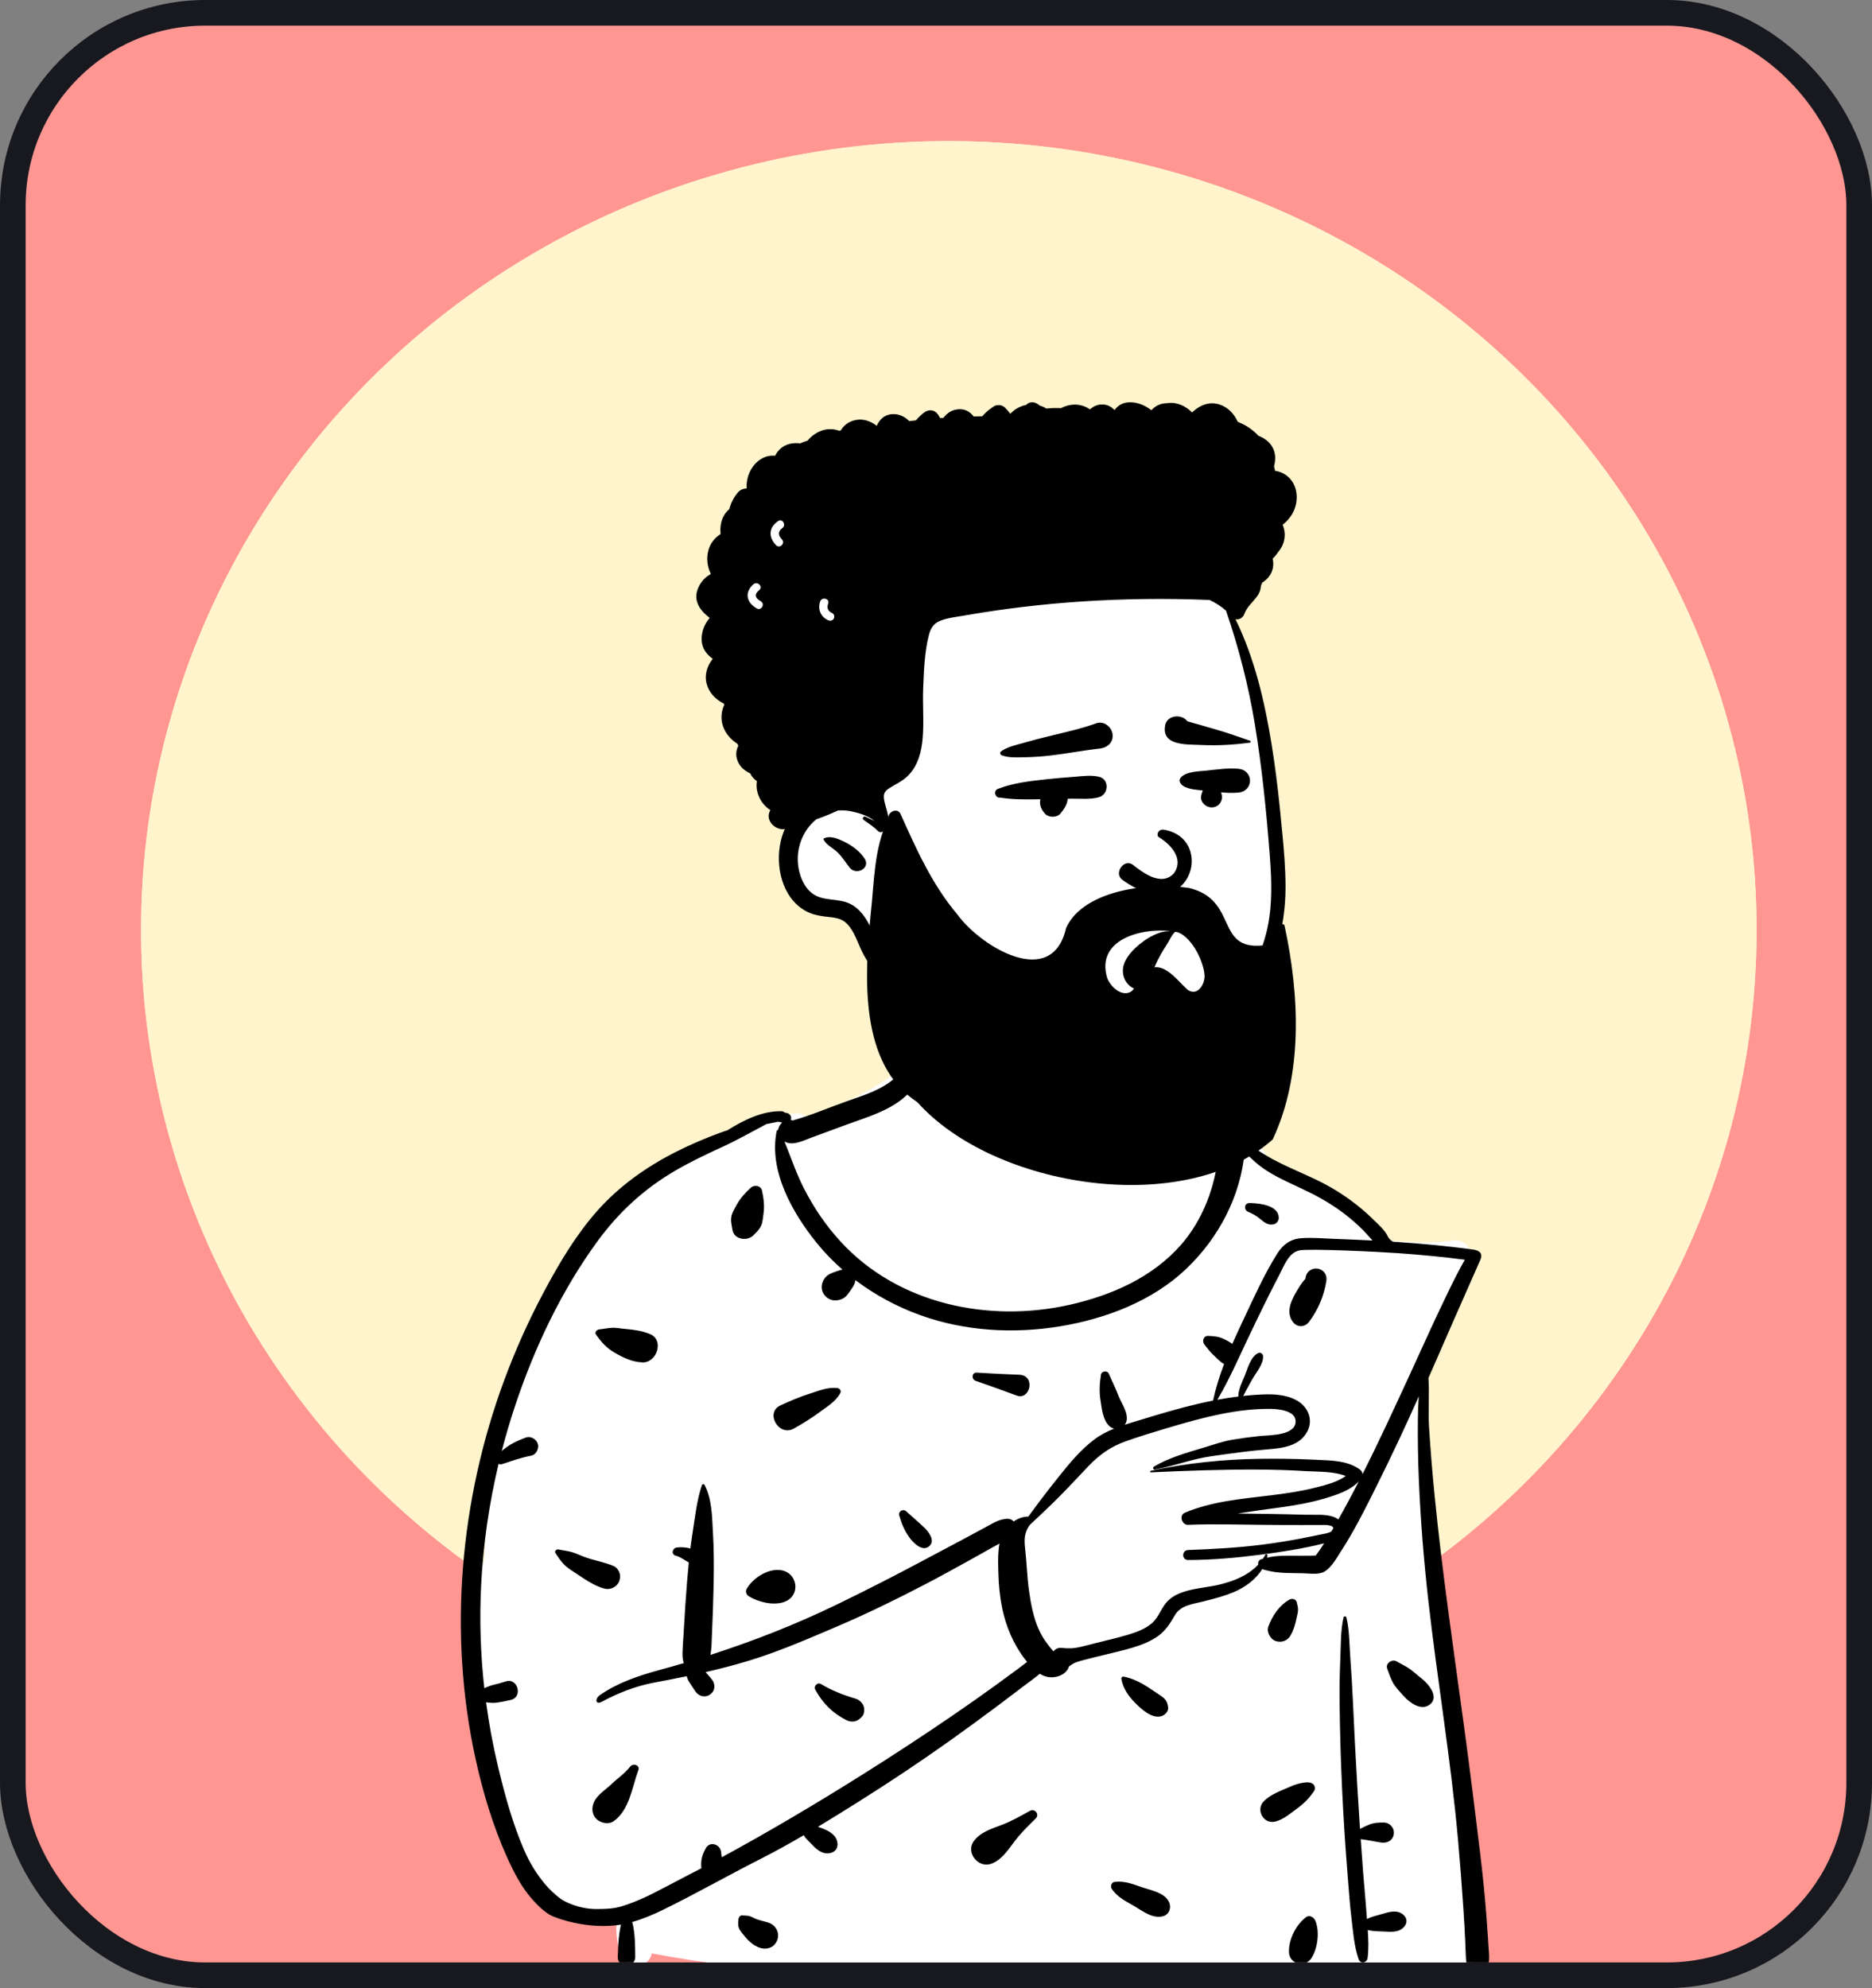 <svg width="146" height="155" viewBox="0 0 146 155" fill="none" xmlns="http://www.w3.org/2000/svg">
<rect x="0" y="0" width="146" height="155" fill="#808080" stroke="none"/>
<rect x="1" y="1" width="144" height="153" rx="15" fill="#FF9692" stroke="#18191F" stroke-width="2"/>
<ellipse cx="74" cy="72.5" rx="63" ry="61.5" fill="#FFF4CC"/>
<ellipse cx="74" cy="72.5" rx="63" ry="61.5" fill="#FFF4CC"/>
<g clip-path="url(#clip0_17_1264)">
<path fill-rule="evenodd" clip-rule="evenodd" d="M110.658 110.367C110.321 109.449 110.814 108.533 111.087 107.644C112.058 104.562 113.118 101.48 114.618 98.606C115.186 97.645 114.251 96.465 113.168 96.736C111.314 96.994 109.402 96.789 107.545 96.675C106.865 94.933 105.052 94.21 103.626 93.206C102.006 92.204 100.431 91.053 98.747 90.175C98.654 89.345 97.639 89.139 97.018 89.733C95.313 88.681 93.269 88.876 91.441 88.188C90.052 85.962 89.948 83.621 89.581 81.474C89.42 80.538 89.591 79.635 88.945 78.801C86.779 75.779 78.218 74.469 75.061 76.26C73.362 75.209 73.321 77.112 73.052 78.286C72.751 78.874 72.589 79.54 72.639 80.241C70.814 84.02 66.639 85.729 62.9 87.113C62.431 86.666 61.76 86.722 61.314 87.093C58.073 87.791 54.927 89.019 52.211 90.937C49.126 91.832 46.953 94.32 45.382 96.988C45.209 97.269 45.168 97.556 45.219 97.819C40.387 104.842 38.081 113.249 37.757 121.74C34.65 123.589 39.234 140.199 40.301 143.647C40.302 143.647 40.303 143.646 40.304 143.646C40.997 144.861 41.783 148.329 43.515 148.06C44.704 149.393 46.597 149.131 48.21 149.233C47.947 150.232 48.077 151.375 48.389 152.363C48.759 153.538 50.574 153.578 50.831 152.296C66.891 155.39 83.37 152.922 99.61 153.386C104.306 153.419 109.001 153.563 113.686 153.895C114.345 153.941 115.014 153.273 114.969 152.622C113.962 141.997 113.016 128.021 111.89 117.5C111.623 115.101 111.412 112.675 110.658 110.367Z" fill="white"/>
<path fill-rule="evenodd" clip-rule="evenodd" d="M73.316 76.915C73.362 76.791 73.55 76.807 73.554 76.947C73.628 79.935 72.878 83.585 70.467 85.603C69.229 86.639 67.593 87.113 66.091 87.657L65.921 87.719L63.267 88.7C62.563 88.96 61.803 89.36 61.181 88.993C61.684 90.23 62.107 91.502 62.72 92.694C63.483 94.179 64.405 95.537 65.534 96.772C70.007 101.666 77.085 103.159 83.437 101.725C86.708 100.987 89.891 99.587 92.122 97.035C93.818 95.095 94.793 92.491 95.022 89.922C94.955 89.933 94.885 89.932 94.813 89.916C94.009 89.743 93.198 89.316 92.49 88.897L92.422 88.856C91.742 88.45 91.032 87.984 90.544 87.353C90.059 86.727 89.55 84.683 89.55 84.683C89.412 83.914 89.281 82.384 89.304 81.607C89.306 81.534 89.634 81.49 89.669 81.567C89.972 82.226 90.07 83.674 90.303 84.361L90.351 84.498C90.6 85.214 90.814 86.087 91.332 86.666C92.304 87.754 93.771 88.214 95.08 88.76C95.174 87.53 97.154 87.559 97.129 88.841C97.128 88.911 97.124 88.98 97.122 89.049C97.278 89.135 97.428 89.232 97.569 89.326L97.706 89.418C98.224 89.768 98.747 90.1 99.299 90.397C100.368 90.971 101.499 91.427 102.595 91.948C103.703 92.476 104.739 93.104 105.706 93.857C106.161 94.21 106.597 94.586 107.01 94.986L107.122 95.096C107.515 95.484 108.027 95.919 108.251 96.429C108.301 96.542 108.548 96.803 108.683 96.812C110.763 96.947 112.84 97.138 114.908 97.425C115.443 97.499 115.655 97.772 115.457 98.215C114.777 99.735 112.115 105.807 111.407 107.437C111.489 108.634 111.378 110.044 111.452 111.241C111.561 112.988 111.704 114.735 111.875 116.478C112.487 122.711 113.415 128.915 114.254 135.121C114.673 138.227 115.056 141.337 115.434 144.449C115.624 146.021 115.786 147.595 115.911 149.174C115.963 149.832 116.01 150.49 116.051 151.149L116.087 151.733C116.137 152.468 116.25 153.17 115.791 153.802C115.583 154.088 115.108 154.249 114.834 153.924C114.491 153.515 114.363 153.21 114.33 152.673C114.305 152.261 114.299 151.849 114.28 151.437C114.239 150.545 114.188 149.654 114.128 148.763C114.008 146.981 113.871 145.201 113.712 143.423C113.156 137.187 112.099 130.999 111.396 124.779C111.042 121.644 110.79 118.502 110.657 115.349C110.59 113.775 110.566 112.2 110.582 110.624C110.588 110.036 110.616 109.45 110.656 108.865C109.603 111.238 108.496 113.587 107.338 115.906L107.064 116.455C106.33 117.921 105.577 119.392 104.695 120.773L104.543 121.009C104.186 121.57 103.698 122.455 103.047 122.632C102.593 122.755 102.038 122.668 101.573 122.659C101.111 122.651 100.649 122.649 100.188 122.63C99.67 122.61 99.177 122.542 98.676 122.408C98.593 122.386 98.515 122.362 98.443 122.332C97.939 123.149 97.083 123.772 96.208 124.135C95.506 124.425 94.772 124.625 94.035 124.809L93.776 124.874C92.987 125.068 92.084 125.161 91.639 125.917L91.535 126.092C91.204 126.649 90.887 127.139 90.339 127.538C89.75 127.969 89.052 128.239 88.356 128.45C87.644 128.666 86.915 128.831 86.191 129.007L85.994 129.056C85.517 129.174 85.035 129.283 84.56 129.412C84.358 129.467 84.152 129.524 83.953 129.591C83.72 129.671 83.551 129.794 83.368 129.929C83.203 130.5 82.498 130.811 81.918 130.771C81.614 130.75 81.341 130.648 81.092 130.497C80.658 130.864 80.181 131.192 79.739 131.531C79.119 132.006 78.498 132.477 77.873 132.945C76.584 133.908 75.285 134.858 73.973 135.79C71.645 137.444 69.265 139.022 66.846 140.541C65.837 141.175 64.821 141.807 63.795 142.425L63.904 142.465L64.122 142.546C64.635 142.736 65.207 143.043 65.306 143.637C65.385 144.108 65.12 144.432 64.651 144.49C64.094 144.558 63.66 144.168 63.313 143.795C63.16 143.631 62.988 143.478 62.842 143.309C62.782 143.24 62.736 143.16 62.695 143.077C61.683 143.668 60.66 144.24 59.621 144.774L59.361 144.907C56.784 146.214 54.275 147.645 51.676 148.915C50.998 149.246 50.172 149.604 49.31 149.849C49.538 150.728 49.535 151.692 49.541 152.584C49.546 153.453 48.153 153.449 48.183 152.584L48.197 152.166C48.222 151.464 48.264 150.735 48.432 150.051C45.893 150.469 43.357 149.562 42.885 149.289C42.364 148.989 41.891 148.508 41.497 148.062C40.654 147.107 40.07 145.962 39.551 144.811C38.44 142.345 37.653 139.709 37.077 137.073C34.955 127.354 35.868 116.952 39.314 107.636C40.175 105.308 41.191 103.032 42.356 100.838L42.5 100.567C43.663 98.397 44.954 96.236 46.595 94.389C48.304 92.466 50.412 90.971 52.708 89.81C53.828 89.243 54.981 88.752 56.159 88.317C56.348 88.247 56.539 88.185 56.73 88.125C57.957 87.349 59.447 86.606 60.938 86.635C61.039 86.637 61.121 86.675 61.182 86.733C61.254 86.745 61.326 86.76 61.398 86.781C61.557 86.827 61.725 86.999 61.702 87.177L61.694 87.236C61.69 87.265 61.685 87.292 61.675 87.32C61.729 87.327 61.781 87.34 61.832 87.357C63.258 86.958 64.662 86.347 66.053 85.855L66.37 85.744C67.536 85.339 68.731 84.942 69.687 84.14C70.639 83.343 71.354 82.31 71.871 81.194C72.508 79.818 72.793 78.328 73.316 76.915ZM101.868 149.468C102.151 149.26 102.484 149.501 102.59 149.759C102.937 150.605 102.766 151.92 102.277 152.668C101.77 153.443 100.557 153.137 100.528 152.198C100.497 151.219 101.071 150.056 101.868 149.468ZM104.785 126.106C104.81 125.996 104.983 125.997 105.008 126.106C105.243 127.099 105.238 128.168 105.307 129.186L105.315 129.298C105.398 130.421 105.467 131.547 105.517 132.671C105.614 134.883 105.731 137.096 105.861 139.306C105.926 140.402 105.995 141.498 106.069 142.594C106.301 142.466 106.54 142.354 106.787 142.254C107.158 142.106 107.519 142.089 107.917 142.093C108.402 142.098 108.768 142.521 108.703 142.992C108.633 143.505 108.178 143.725 107.705 143.652C107.18 143.571 106.654 143.445 106.125 143.392C106.184 144.24 106.245 145.087 106.309 145.933C106.395 147.054 106.507 148.173 106.585 149.294C106.592 149.401 106.601 149.508 106.609 149.616C106.924 149.453 107.259 149.37 107.639 149.267L107.738 149.24C108.289 149.083 108.879 148.866 109.389 149.233C109.732 149.481 109.801 149.887 109.517 150.213C109.086 150.708 108.448 150.612 107.853 150.587L107.533 150.575C107.231 150.563 106.953 150.544 106.674 150.469C106.725 151.199 106.752 151.932 106.662 152.652C106.613 153.041 106.097 153.143 105.96 152.746C105.603 151.709 105.529 150.591 105.398 149.504C105.276 148.49 105.202 147.468 105.122 146.449L105.098 146.143C104.918 143.901 104.774 141.658 104.669 139.412C104.564 137.165 104.501 134.919 104.476 132.671C104.464 131.65 104.482 130.625 104.522 129.605L104.535 129.298C104.581 128.249 104.549 127.135 104.785 126.106ZM57.593 149.633C57.607 149.49 57.723 149.312 57.895 149.334C58.054 149.354 58.218 149.345 58.375 149.371C58.582 149.405 58.749 149.526 58.942 149.603C59.255 149.727 59.597 149.791 59.919 149.893C60.522 150.084 60.851 150.714 60.601 151.302C60.338 151.92 59.678 152.061 59.107 151.801C58.658 151.597 58.322 151.27 58.02 150.891L57.934 150.784C57.804 150.621 57.656 150.44 57.601 150.243C57.548 150.051 57.574 149.829 57.593 149.633ZM86.912 146.726C87.663 146.621 88.305 146.876 89.001 147.116L89.057 147.136C89.765 147.378 90.798 147.546 91.161 148.264C91.379 148.697 91.21 149.273 90.694 149.401C89.879 149.604 89.147 149.012 88.473 148.614L88.437 148.594C87.786 148.216 87.114 147.898 86.699 147.245C86.588 147.071 86.684 146.758 86.912 146.726ZM60.673 87.456C60.372 87.523 60.071 87.582 59.77 87.639C58.626 88.247 57.515 88.878 56.334 89.42C55.08 89.995 53.831 90.588 52.641 91.284C50.235 92.689 48.252 94.516 46.613 96.755C43.783 100.623 41.677 105.084 40.171 109.611C39.783 110.773 39.437 111.949 39.13 113.135C39.672 112.638 40.314 112.333 41.033 112.071C41.338 111.96 41.718 112.148 41.872 112.41C41.942 112.527 41.981 112.643 41.974 112.781C41.958 113.086 41.758 113.431 41.428 113.492C40.66 113.632 39.912 113.906 39.171 114.146C39.059 114.183 38.962 114.169 38.885 114.126C38.15 117.216 37.689 120.37 37.526 123.543C37.388 126.229 37.473 128.936 37.773 131.618C38.004 131.516 38.23 131.419 38.482 131.361C38.81 131.285 39.133 131.193 39.453 131.089C40.376 130.789 40.797 132.3 39.853 132.53C39.502 132.616 39.149 132.687 38.791 132.739C38.479 132.784 38.204 132.764 37.91 132.717C38.134 134.39 38.441 136.052 38.832 137.689L38.918 138.048C39.425 140.139 40.017 142.251 40.872 144.227C41.292 145.197 41.847 146.118 42.533 146.926C42.87 147.324 43.244 147.665 43.652 147.987C43.992 148.256 45.146 148.839 46.513 148.839C47.88 148.839 48.25 148.711 48.94 148.476C50.304 148.01 51.599 147.267 52.878 146.605L53.011 146.537C53.576 146.247 54.14 145.952 54.702 145.655C54.631 145.087 54.755 144.61 55.054 144.085C55.376 143.518 56.176 143.8 56.235 144.381L56.237 144.403C56.246 144.534 56.269 144.667 56.296 144.8C60.054 142.759 63.732 140.575 67.352 138.299C69.683 136.833 71.99 135.324 74.263 133.77C75.4 132.993 76.526 132.202 77.641 131.396C78.226 130.973 78.807 130.547 79.386 130.118C79.627 129.939 79.864 129.751 80.105 129.571C80.047 129.499 79.989 129.426 79.934 129.354C79.032 128.182 78.446 126.786 78.154 125.346C77.978 124.477 77.893 123.574 77.867 122.688L77.856 122.303C77.838 121.654 77.834 120.974 77.954 120.345C77.79 120.435 77.622 120.522 77.455 120.616C76.855 120.953 76.254 121.29 75.653 121.624C74.448 122.294 73.24 122.956 72.017 123.592C69.832 124.727 67.625 125.807 65.359 126.775L64.256 127.246C62.342 128.062 60.412 128.864 58.422 129.471C57.3 129.813 56.169 130.105 55.031 130.366L55.491 130.901C55.803 131.264 55.809 131.784 55.41 132.089C55.018 132.389 54.491 132.264 54.23 131.866L53.754 131.139C53.652 130.984 53.594 130.839 53.562 130.685C53.037 130.794 52.511 130.899 51.984 131L50.987 131.188C49.564 131.461 48.184 132 46.912 132.69C46.47 132.93 46.347 132.464 46.815 132.139C48.185 131.19 49.783 130.652 51.432 130.201L51.513 130.179C52.118 130.015 52.722 129.844 53.325 129.666C53.258 129.428 53.22 129.182 53.228 128.91C53.245 128.304 53.299 127.696 53.331 127.091C53.399 125.82 53.486 124.554 53.588 123.285C53.627 122.797 53.671 122.307 53.721 121.817C53.398 121.645 53.119 121.417 52.759 121.305L52.698 121.288C52.313 121.185 52.443 120.692 52.785 120.65C53.095 120.612 53.404 120.63 53.709 120.695C53.757 120.705 53.802 120.716 53.844 120.729C53.901 120.276 53.963 119.824 54.034 119.374C54.221 118.186 54.353 116.934 54.743 115.792C54.772 115.708 54.898 115.677 54.945 115.766C55.512 116.835 55.532 118.147 55.596 119.337L55.604 119.48C55.679 120.779 55.683 122.09 55.659 123.391C55.634 124.731 55.588 126.068 55.527 127.408C55.503 127.947 55.504 128.506 55.411 129.022C58.784 127.935 62.097 126.634 65.273 125.093C67.514 124.006 69.735 122.875 71.93 121.702C73.031 121.115 74.136 120.536 75.235 119.947C75.62 119.74 76.005 119.533 76.389 119.325L76.966 119.013C77.506 118.721 77.956 118.43 78.585 118.41C78.772 118.404 78.941 118.491 79.06 118.622C79.398 118.385 79.788 118.239 80.198 118.242C80.815 117.398 81.441 116.56 82.092 115.74L82.573 115.133C83.406 114.086 84.288 113.023 85.35 112.226C85.824 111.87 86.345 111.604 86.889 111.383C86.761 111.352 86.636 111.29 86.524 111.187C86.005 110.71 85.934 109.823 85.828 109.157C85.719 108.466 85.761 107.848 85.869 107.159C85.911 106.892 86.358 106.836 86.467 107.082C86.697 107.6 86.941 108.097 87.15 108.621L87.212 108.779C87.436 109.369 87.914 109.989 87.883 110.629C87.874 110.805 87.815 110.957 87.723 111.08C88.18 110.93 88.643 110.796 89.098 110.656C90.533 110.217 91.973 109.79 93.435 109.449C93.824 109.358 94.215 109.274 94.608 109.197C94.814 108.228 95.114 107.277 95.467 106.344C95.132 106.174 94.916 105.889 94.627 105.635C94.358 105.398 94.172 105.108 93.942 104.836C93.733 104.588 93.85 104.14 94.227 104.154L94.334 104.159C94.724 104.177 95.101 104.217 95.455 104.397L95.581 104.461C95.754 104.55 95.943 104.652 96.112 104.773C96.332 104.27 96.561 103.773 96.792 103.28L97.093 102.643C97.872 100.985 98.648 99.263 99.626 97.719C100.061 97.033 100.639 96.604 101.47 96.538C102.325 96.47 103.214 96.558 104.07 96.588C105.063 96.623 106.055 96.665 107.047 96.717C106.793 96.453 106.561 96.159 106.305 95.906C105.882 95.485 105.434 95.087 104.963 94.719C104.032 93.99 103.008 93.39 101.944 92.873C100.88 92.356 99.785 91.906 98.786 91.267C98.154 90.863 97.589 90.354 97.074 89.804C96.749 93.274 95.059 96.499 92.52 98.921C89.883 101.437 86.239 102.819 82.674 103.407C79.037 104.007 75.242 103.786 71.763 102.533C69.97 101.887 68.25 100.964 66.716 99.806C66.699 99.906 66.678 100.006 66.638 100.1C66.585 100.225 66.52 100.332 66.445 100.443L66.311 100.637C66.227 100.759 66.141 100.88 66.045 100.993C65.813 101.266 65.484 101.386 65.13 101.385C64.453 101.383 63.94 100.724 64.122 100.073C64.237 99.663 64.482 99.417 64.865 99.257C64.986 99.206 65.109 99.163 65.233 99.121L65.326 99.09C65.451 99.048 65.576 99.007 65.705 98.984C64.978 98.348 64.304 97.657 63.701 96.91C61.808 94.571 59.941 91.294 60.574 88.187C60.584 88.134 60.633 88.1 60.685 88.091C60.722 87.873 60.839 87.662 60.999 87.521C60.891 87.493 60.782 87.471 60.673 87.456ZM80.33 141.179C80.705 140.972 81.093 141.463 80.788 141.766L80.333 142.218C79.911 142.638 79.5 143.064 79.139 143.543L79.051 143.66C78.563 144.318 78.043 145.081 77.244 145.327C76.277 145.624 75.348 144.456 75.908 143.603C76.397 142.858 77.339 142.577 78.151 142.269C78.919 141.977 79.612 141.574 80.33 141.179ZM49.143 137.739C49.363 137.453 49.938 137.603 49.787 138.008C49.298 139.322 49.099 141.113 47.865 141.986C47.467 142.268 46.841 142.138 46.513 141.813C46.141 141.444 46.126 140.924 46.339 140.473C46.599 139.923 47.238 139.525 47.686 139.106L47.726 139.068C48.208 138.604 48.729 138.276 49.143 137.739ZM100.734 139.251C101.127 139.083 102.152 138.756 102.455 139.143C102.47 139.157 102.482 139.172 102.492 139.189C102.566 139.318 102.577 139.499 102.492 139.626C102.138 140.153 101.769 140.547 101.266 140.922L101.21 140.964C100.662 141.363 100.147 141.832 99.48 142.012C98.555 142.262 97.909 141.113 98.558 140.443C99.082 139.903 99.881 139.622 100.574 139.321L100.734 139.251ZM63.588 131.743C63.433 131.466 63.749 131.126 64.035 131.299C64.852 131.794 65.804 132.166 66.721 132.433C67.092 132.541 67.427 132.914 67.4 133.316L67.395 133.377C67.384 133.519 67.365 133.661 67.273 133.779C66.954 134.193 66.497 134.353 66.009 134.108C64.921 133.561 64.176 132.798 63.588 131.743ZM87.459 130.904C87.439 130.787 87.525 130.697 87.645 130.72C88.335 130.849 88.973 131.18 89.565 131.56C89.883 131.764 90.19 131.987 90.507 132.193C90.899 132.447 91.045 132.657 91.103 133.124C91.141 133.431 90.852 133.713 90.586 133.798C89.861 134.029 89.031 133.269 88.541 132.775L88.519 132.753C88.005 132.234 87.581 131.62 87.459 130.904ZM108.19 130.097C108.032 129.676 108.575 129.326 108.929 129.533C109.263 129.728 109.625 129.89 109.94 130.113C110.23 130.318 110.494 130.561 110.771 130.784L110.908 130.891C111.417 131.297 112.258 132.301 111.53 132.883C110.837 133.437 109.919 132.729 109.454 132.212L109.421 132.175C109.154 131.869 108.824 131.536 108.63 131.178C108.447 130.841 108.323 130.455 108.19 130.097ZM101.358 97.485C100.491 97.652 100.137 98.714 99.772 99.406C98.909 101.04 98.116 102.703 97.32 104.369C97.075 104.881 96.836 105.398 96.595 105.913C96.58 105.953 96.561 105.993 96.539 106.032C96.046 107.086 95.537 108.132 94.944 109.132C95.487 109.031 96.034 108.945 96.582 108.878C96.554 108.366 96.908 107.68 97.083 107.249L97.097 107.213C97.316 106.66 97.544 105.79 98.106 105.504C98.293 105.408 98.493 105.528 98.507 105.732C98.55 106.34 97.95 107.036 97.657 107.552C97.479 107.864 97.307 108.178 97.138 108.495C97.075 108.613 97.022 108.73 96.958 108.835C97.24 108.804 97.524 108.777 97.808 108.758L97.993 108.745C99.045 108.676 100.163 108.656 101.114 109.171C101.997 109.649 102.448 110.668 101.963 111.596C101.359 112.752 100.029 112.905 98.86 112.999C97.399 113.116 95.935 113.327 94.484 113.532C92.984 113.745 91.571 114.294 90.093 114.575C89.956 114.602 89.87 114.423 89.996 114.347C91.162 113.644 92.579 113.256 93.883 112.862L93.988 112.83C94.695 112.615 95.386 112.369 96.118 112.247C96.828 112.128 97.542 112.032 98.258 111.959L98.328 111.953C99.116 111.887 101.128 111.909 101.043 110.752C100.986 109.986 99.73 109.854 99.157 109.844C96.529 109.803 93.882 110.494 91.384 111.236L90.826 111.401C89.803 111.707 88.779 112.02 87.775 112.378C86.638 112.783 85.742 113.416 84.914 114.281C83.995 115.24 83.106 116.22 82.153 117.147C81.552 117.731 80.944 118.305 80.33 118.875C80.192 119.052 80.081 119.246 80.004 119.497C79.875 119.921 79.904 120.315 79.953 120.751C80.077 121.85 80.104 122.962 80.259 124.058C80.402 125.074 80.603 126.127 81.028 127.069C81.197 127.443 81.416 127.809 81.666 128.137L81.867 128.397C81.955 128.509 82.053 128.633 82.156 128.749C82.308 128.566 82.527 128.447 82.782 128.477C83.323 128.54 83.748 128.525 84.279 128.401C84.69 128.306 85.098 128.194 85.507 128.091C86.31 127.888 87.121 127.703 87.916 127.469L88.052 127.429C88.645 127.248 89.237 127.023 89.731 126.643C90.303 126.203 90.48 125.567 90.904 125.017C91.81 123.843 93.769 123.868 95.094 123.546C96.221 123.273 97.306 122.842 98.085 122.031L98.131 121.983C98.096 121.838 98.152 121.675 98.288 121.6L98.317 121.584C98.37 121.554 98.427 121.542 98.483 121.543C98.555 121.438 98.625 121.329 98.689 121.213C98.741 121.118 98.871 121.188 98.854 121.282C98.844 121.339 98.83 121.394 98.817 121.449C99.572 121.256 100.401 121.293 101.168 121.293L102.164 121.29C102.336 121.288 102.593 121.279 102.615 121.269L102.639 121.259C102.701 121.232 102.613 121.276 102.656 121.219C102.704 121.156 102.751 121.092 102.797 121.028C102.962 120.799 103.118 120.564 103.271 120.326C101.604 120.747 99.878 121.009 98.176 121.227C96.35 121.462 94.501 121.624 92.659 121.626C92.151 121.626 92.155 120.866 92.659 120.847C94.609 120.774 96.549 120.671 98.487 120.423C99.489 120.295 100.486 120.134 101.478 119.946C101.861 119.873 102.243 119.796 102.625 119.715L102.91 119.653C103.09 119.614 103.596 119.557 103.843 119.393C103.892 119.31 103.94 119.228 103.988 119.145C103.965 118.855 103.221 118.894 103.046 118.893C102.552 118.892 102.057 118.896 101.562 118.897C100.573 118.9 99.584 118.892 98.595 118.884C96.618 118.868 94.634 118.8 92.659 118.883C92.18 118.903 91.928 118.141 92.402 117.941C94.494 117.055 96.816 116.863 99.049 116.59C100.224 116.447 101.399 116.282 102.547 115.992L102.831 115.921C103.553 115.737 104.349 115.514 104.957 115.077C104.044 114.711 102.909 114.753 101.963 114.701L101.89 114.697C100.565 114.616 99.237 114.575 97.91 114.573C95.193 114.569 92.476 114.664 89.763 114.792C89.695 114.795 89.68 114.689 89.747 114.674C92.536 114.071 95.37 113.78 98.224 113.736C99.553 113.715 100.883 113.733 102.211 113.792L102.699 113.814C103.831 113.862 105.087 113.875 106.035 114.553C106.179 114.657 106.255 114.789 106.267 114.928C107.538 112.417 108.711 109.853 109.89 107.306C110.806 105.326 111.687 103.329 112.637 101.364L112.944 100.729C113.356 99.881 113.777 99.032 114.245 98.215C112.495 97.983 110.734 97.822 108.973 97.698C107.368 97.586 102.131 97.337 101.358 97.485ZM100.583 124.703C100.783 124.593 101.089 124.683 101.138 124.927C101.174 125.109 101.237 125.311 101.237 125.496C101.237 125.719 101.157 125.961 101.114 126.179C101.015 126.68 100.894 127.088 100.637 127.534C100.476 127.813 100.152 128.003 99.825 127.995C99.567 127.99 99.338 127.921 99.161 127.722C98.948 127.485 98.802 127.136 98.919 126.816C99.224 125.978 99.785 125.143 100.583 124.703ZM58.238 123.867C58.705 123.056 59.812 122.331 60.779 122.403C62.23 122.51 62.526 124.447 61.121 124.91C60.281 125.186 59.126 124.902 58.391 124.448C58.193 124.325 58.121 124.07 58.238 123.867ZM43.325 121.095C43.219 120.942 43.394 120.768 43.553 120.802C43.903 120.878 44.281 120.912 44.625 121.016C44.976 121.122 45.317 121.297 45.665 121.419C46.395 121.672 47.175 121.799 47.881 122.105C48.163 122.228 48.385 122.633 48.359 122.932L48.353 123.002C48.337 123.15 48.311 123.28 48.227 123.415C48.003 123.779 47.557 123.967 47.137 123.855C46.357 123.648 45.595 123.114 44.93 122.671L44.807 122.59C44.517 122.4 44.205 122.202 43.971 121.957C43.726 121.702 43.525 121.384 43.325 121.095ZM70.13 118.145C70.041 117.824 70.443 117.612 70.677 117.829C71.146 118.262 71.635 118.663 72.094 119.107L72.125 119.137C72.454 119.464 72.932 120.095 72.504 120.519C71.957 121.062 71.194 120.256 70.901 119.836C70.528 119.304 70.305 118.767 70.13 118.145ZM105.979 115.494C105.284 116.224 104.213 116.56 103.271 116.838C102.153 117.167 101.001 117.364 99.848 117.526C98.734 117.682 97.629 117.822 96.533 118.002C97.362 118.012 98.191 118.018 99.019 118.033C99.973 118.05 100.926 118.07 101.88 118.098C102.575 118.118 103.39 118.023 104.05 118.279C104.169 118.325 104.281 118.389 104.378 118.467C104.933 117.488 105.465 116.496 105.979 115.494ZM63.114 108.669C63.839 108.441 64.521 108.138 65.29 108.216C65.494 108.237 65.641 108.434 65.529 108.629C65.165 109.265 64.572 109.624 63.989 110.049L63.938 110.087C63.299 110.558 62.614 110.987 61.919 111.374C60.724 112.039 59.653 110.135 60.86 109.576C61.586 109.24 62.349 108.91 63.114 108.669ZM76.173 107.016C77.282 107.089 78.391 107.138 79.503 107.183C80.79 107.234 80.357 109.198 79.282 108.801C78.22 108.408 77.157 108.02 76.086 107.654C75.76 107.542 75.786 107.011 76.152 107.016L76.173 107.016ZM47.711 103.523C47.998 103.503 48.288 103.565 48.576 103.593L48.883 103.622C49.514 103.685 50.107 103.762 50.709 104.016C51.821 104.487 51.224 106.259 50.108 106.218C49.283 106.188 48.578 105.837 47.881 105.428C47.272 105.071 46.899 104.623 46.488 104.062C46.352 103.876 46.541 103.668 46.727 103.649C47.053 103.616 47.384 103.546 47.711 103.523ZM103.439 99.904C103.255 101.042 102.799 102.109 102.111 103.038C101.765 103.505 101.158 103.522 100.815 103.038C100.33 102.353 100.629 101.568 100.994 100.909L101.103 100.717C101.266 100.428 101.517 100.006 101.804 99.715L101.809 99.685C101.963 98.493 103.629 98.731 103.439 99.904ZM58.556 92.599C58.832 92.352 59.342 92.426 59.431 92.829C59.557 93.392 59.634 94.026 59.551 94.598C59.507 94.907 59.49 95.255 59.367 95.544C59.235 95.854 58.981 96.093 58.742 96.327C58.264 96.793 57.256 96.638 57.128 95.904L57.112 95.814C57.048 95.467 56.965 95.096 57.06 94.751C57.133 94.491 57.293 94.226 57.426 93.985L57.455 93.934C57.721 93.442 58.136 92.973 58.556 92.599ZM97.442 93.797L97.542 93.798C98.314 93.813 99.726 94 99.734 94.946C99.735 95.169 99.569 95.4 99.346 95.451C98.884 95.557 98.586 95.287 98.257 95.014C97.988 94.79 97.674 94.612 97.348 94.484C96.996 94.345 97.019 93.797 97.442 93.797Z" fill="black"/>
<path fill-rule="evenodd" clip-rule="evenodd" d="M98.776 56.925C98.377 53.771 97.125 50.422 95.808 47.481C92.846 41.264 86.067 40.408 79.989 39.126C73.992 38.26 67.641 37.478 61.734 39.206C58.414 40.012 57.117 43.934 57.641 47.029C57.94 48.957 58.825 50.782 59.58 52.569C61.08 56.239 62.032 60.169 62.034 64.142C61.931 66.739 61.561 69.703 64.571 70.803C67.435 72.215 67.677 76.043 71.263 78.215C72.713 81.128 76.663 81.384 79.505 82.059C81.302 82.4 83.119 82.651 84.942 82.814C90.217 83.484 94.438 81.968 97.2 77.308C99.048 74.472 100.424 71.197 100.084 67.76C99.746 64.14 99.181 60.54 98.776 56.925Z" fill="white"/>
<path fill-rule="evenodd" clip-rule="evenodd" d="M80.035 31.57C80.336 31.231 80.8 31.347 81.082 31.615C81.265 31.669 81.443 31.748 81.61 31.854C81.989 31.805 82.387 31.805 82.759 31.819C82.849 31.769 82.946 31.724 83.051 31.686C83.803 31.413 84.468 31.552 85.017 31.916C85.282 31.668 85.616 31.513 86.042 31.536C86.423 31.557 86.694 31.735 86.927 31.969C87.159 31.637 87.533 31.401 88 31.368C88.653 31.322 89.28 31.581 89.8 31.983C90.103 31.639 90.516 31.441 90.977 31.439C91.279 31.384 91.599 31.406 91.888 31.492C92.307 31.618 92.675 31.853 92.969 32.158C93.432 31.718 94 31.401 94.655 31.447C95.502 31.508 96.204 32.126 96.531 32.886C97.104 33.114 97.634 33.438 98.076 33.902C98.1 33.926 98.123 33.952 98.146 33.977C98.385 34.065 98.609 34.188 98.807 34.351C99.433 34.868 99.572 35.615 99.365 36.348C99.394 36.465 99.419 36.584 99.441 36.703C100.028 36.792 100.56 37.127 100.863 37.673C101.278 38.423 101.196 39.411 100.747 40.127C100.554 40.435 100.309 40.694 100.034 40.921C100.345 41.622 100.196 42.458 99.694 43.025C99.572 43.22 99.422 43.396 99.253 43.556C99.44 44.281 99.108 45.028 98.447 45.415L98.39 45.555C98.381 45.579 98.371 45.602 98.361 45.625C98.354 45.655 98.345 45.684 98.336 45.713C98.32 45.97 98.234 46.222 98.065 46.46C97.718 46.947 97.288 47.264 97.06 47.833L97.037 47.893C96.939 48.162 96.623 48.352 96.353 48.269C97.851 51.319 98.636 54.712 99.175 58.038C99.444 59.697 99.651 61.362 99.82 63.034L99.984 64.698C100.13 66.177 100.259 67.662 100.26 69.146C100.262 72.504 99.293 75.733 97.214 78.405C95.248 80.931 92.465 82.761 89.322 83.483C86.076 84.226 82.269 83.933 79.359 82.231C78.501 81.731 79.252 80.527 80.125 80.93C81.778 81.692 83.458 82.259 85.29 82.386C87.076 82.51 88.866 82.289 90.56 81.709C93.362 80.75 95.746 78.741 97.278 76.238C98.033 75.005 98.58 73.666 98.871 72.252C99.233 70.49 99.179 68.668 99.046 66.882L99.037 66.761C98.773 63.321 98.427 59.86 97.866 56.455C97.37 53.444 96.608 50.493 95.619 47.608C95.232 47.27 94.798 46.99 94.334 46.777C90.938 46.637 87.535 46.678 84.143 46.91C81.25 47.11 78.371 47.447 75.514 47.939L75.208 47.992C74.575 48.104 73.873 48.168 73.277 48.42C72.766 48.638 72.558 49.055 72.43 49.568C72.105 50.866 72.056 52.287 72.001 53.618C71.947 54.919 72.069 56.231 71.963 57.528C71.874 58.613 71.594 59.724 70.783 60.509C70.359 60.92 69.837 61.145 69.347 61.456C69.031 61.658 68.896 61.865 68.937 62.238C69.025 63.054 69.688 64.081 68.944 64.78C68.812 64.902 68.586 64.918 68.457 64.78C68.15 64.449 67.726 64.196 67.362 63.929C67.209 63.819 67.336 63.603 67.509 63.68C67.736 63.781 67.968 63.901 68.206 64.005C67.682 63.577 66.936 63.367 66.316 63.242C66.003 63.181 65.674 63.162 65.349 63.191C65.108 63.305 64.862 63.411 64.617 63.514C64.304 63.644 63.988 63.762 63.67 63.874C62.568 64.765 62.041 66.215 62.271 67.632C62.397 68.414 62.761 69.265 63.447 69.722C64.26 70.263 65.349 70.031 66.228 70.433C67.05 70.808 67.551 71.568 67.925 72.353L68.082 72.681C68.43 73.405 68.787 74.11 69.263 74.77C69.812 75.533 70.486 76.219 71.22 76.808C71.577 77.093 71.957 77.349 72.349 77.583L72.456 77.646C72.854 77.877 73.138 78.097 73.165 78.586C73.174 78.757 73.065 78.912 72.926 79C72.324 79.378 71.726 78.906 71.226 78.576C70.685 78.22 70.169 77.82 69.691 77.383C68.782 76.555 67.996 75.57 67.392 74.502C66.931 73.689 66.669 72.544 65.941 71.914C65.496 71.529 64.868 71.526 64.313 71.456C63.796 71.39 63.307 71.283 62.848 71.031C60.978 70.001 60.45 67.508 60.893 65.582C60.968 65.257 61.074 64.941 61.204 64.636C60.508 64.751 59.726 64.038 60.008 63.318C60.03 63.264 60.054 63.213 60.078 63.16C59.62 62.861 59.258 62.407 59.086 61.814C58.998 61.508 58.985 61.198 59.031 60.898C58.809 60.751 58.625 60.547 58.507 60.297C58.138 60.127 57.81 59.874 57.614 59.512C57.344 59.013 57.378 58.553 57.584 58.138C57.555 58.086 57.528 58.033 57.501 57.979C56.743 57.503 56.215 56.683 56.275 55.773C56.295 55.472 56.37 55.2 56.486 54.956C56.476 54.925 56.466 54.893 56.458 54.862C55.824 54.542 55.3 54.017 55.113 53.317C54.926 52.612 55.147 51.909 55.587 51.368C54.943 50.9 54.555 50.248 54.79 49.26C54.886 48.859 55.078 48.494 55.338 48.186C55.337 48.176 55.334 48.167 55.332 48.157L55.272 48.111C54.477 47.488 54.019 46.695 54.508 45.72C54.727 45.281 55.039 44.975 55.406 44.774L55.425 44.717V44.717C55.162 44.157 55.072 43.537 55.254 42.884C55.402 42.346 55.753 41.918 56.202 41.634C56.172 41.393 56.176 41.136 56.225 40.858C56.305 40.389 56.541 39.979 56.884 39.688C56.897 39.626 56.913 39.566 56.931 39.505C57.047 39.133 57.264 38.73 57.516 38.431C57.723 38.182 57.955 38.092 58.238 38.082C58.221 37.853 58.233 37.621 58.28 37.386C58.425 36.66 58.891 35.977 59.582 35.667C59.865 35.541 60.164 35.503 60.452 35.534C60.697 35.023 61.175 34.653 61.762 34.573C61.991 34.541 62.203 34.543 62.399 34.572C62.51 34.52 62.624 34.475 62.745 34.433C62.824 34.405 62.905 34.38 62.985 34.354C63.257 34.02 63.615 33.753 64.032 33.592C64.514 33.406 65.005 33.425 65.44 33.581L65.579 33.552V33.552C65.796 33.18 66.142 32.891 66.673 32.76C67.277 32.612 67.896 32.819 68.371 33.195C68.373 33.195 68.375 33.195 68.379 33.194C68.627 32.643 69.051 32.26 69.763 32.286C70.206 32.303 70.607 32.522 70.916 32.833C71.088 32.811 71.26 32.792 71.433 32.773C71.615 32.561 71.818 32.363 72.043 32.185C72.41 31.893 72.888 31.917 73.159 32.328C73.218 32.417 73.273 32.508 73.327 32.598L73.575 32.581V32.581C73.868 32.19 74.266 31.926 74.811 31.905C75.312 31.885 75.668 32.128 75.94 32.467C76.162 32.462 76.384 32.458 76.606 32.455C76.865 32.157 77.17 31.895 77.518 31.678C77.784 31.512 78.177 31.569 78.393 31.79C78.539 31.941 78.675 32.098 78.801 32.261C79.126 31.899 79.566 31.661 80.035 31.57ZM64.229 65.385C64.73 65.102 65.405 65.408 65.89 65.649C66.482 65.942 67.07 66.384 67.431 66.938C67.924 67.691 66.766 68.3 66.247 67.624C65.928 67.208 65.673 66.788 65.287 66.424C64.933 66.09 64.421 65.866 64.218 65.425C64.211 65.41 64.213 65.393 64.229 65.385ZM64.582 47.085L64.591 47.058C64.734 46.671 64.111 46.505 63.97 46.888C63.755 47.47 64.002 48.102 64.582 48.353C64.742 48.423 64.926 48.399 65.022 48.239C65.104 48.104 65.066 47.87 64.907 47.801C64.581 47.66 64.472 47.411 64.582 47.085V47.085ZM59.218 46.003C59.53 45.73 59.073 45.28 58.763 45.551C58.474 45.805 58.259 46.148 58.315 46.544C58.371 46.947 58.678 47.232 59.014 47.433C59.369 47.646 59.694 47.094 59.339 46.881L59.299 46.857C59.15 46.766 58.976 46.639 58.951 46.459C58.924 46.267 59.087 46.118 59.218 46.003ZM60.988 41.193L61.01 41.177C61.344 40.94 61.023 40.386 60.684 40.625C60.374 40.845 60.125 41.13 60.099 41.524C60.074 41.906 60.27 42.238 60.526 42.507C60.812 42.806 61.267 42.354 60.982 42.055C60.704 41.764 60.65 41.446 60.988 41.193V41.193Z" fill="black"/>
<path fill-rule="evenodd" clip-rule="evenodd" d="M91.543 72.552C91.618 72.532 91.683 72.631 91.622 72.685C91.369 72.908 91.208 73.322 91.024 73.605C90.848 73.874 90.679 74.14 90.525 74.421C90.352 74.736 90.185 75.05 90.05 75.384L90.023 75.451V75.451C90.064 75.546 90.095 75.64 90.119 75.702L90.125 75.719C90.355 76.302 89.873 76.949 89.328 77.112C88.396 77.391 87.597 76.632 87.575 75.73C87.557 75.02 88.043 74.388 88.535 73.919C88.967 73.509 89.45 73.159 89.99 72.903C90.228 72.791 90.475 72.696 90.734 72.642C90.999 72.586 91.284 72.621 91.543 72.552ZM89.788 75.124C89.856 75.156 89.915 75.234 89.964 75.325C89.939 75.247 89.889 75.171 89.788 75.124ZM90.371 65.263C91.182 65.752 92.417 66.892 91.545 68.104C90.518 69.172 89.04 67.947 88.311 67.393C87.635 66.964 86.876 68.068 87.503 68.57C92.768 72.434 94.905 65.391 90.781 64.689C90.327 64.611 90.158 65.112 90.371 65.263ZM83.704 60.57L83.848 60.558C84.469 60.504 85.098 60.421 85.711 60.56C86.535 60.748 86.474 61.936 85.711 62.154C85.039 62.346 84.294 62.263 83.599 62.27C83.49 62.271 83.381 62.274 83.272 62.276C83.251 62.533 83.165 62.755 83.035 62.977C82.942 63.136 82.822 63.287 82.705 63.428C82.426 63.764 81.769 63.756 81.487 63.428C81.279 63.185 81.114 62.906 81.111 62.577C81.11 62.492 81.121 62.403 81.141 62.315L80.762 62.321C79.835 62.336 78.9 62.329 77.99 62.183C77.666 62.25 77.401 61.67 77.848 61.497C79.063 61.025 80.421 60.886 81.711 60.745C82.373 60.672 83.04 60.622 83.704 60.57ZM94.058 60.083L94.091 60.08C94.896 59.998 95.782 59.857 96.588 59.938C97.791 60.059 97.789 61.672 96.588 61.793C96.147 61.837 95.683 61.816 95.219 61.773C95.456 62.271 95.175 62.866 94.605 62.942C94.074 63.013 93.525 62.502 93.699 61.954L93.707 61.93C93.741 61.835 93.771 61.728 93.808 61.624L93.616 61.608C93.042 61.557 92.246 61.455 92.035 61.006C91.971 60.87 91.986 60.745 92.084 60.629C92.486 60.154 93.477 60.139 94.058 60.083V60.083ZM85.506 56.39C86.088 56.181 86.693 56.671 86.768 57.224C86.855 57.861 86.392 58.281 85.804 58.357L85.775 58.361C84.478 58.502 83.191 58.761 81.892 58.908C81.302 58.974 80.708 59.018 80.114 59.033L79.69 59.043C79.17 59.056 78.612 59.068 78.132 58.89L78.134 58.887V58.887C78.007 58.85 77.948 58.668 78.09 58.568C78.601 58.21 79.29 58.075 79.885 57.904C80.483 57.733 81.086 57.575 81.69 57.427C82.959 57.116 84.277 56.833 85.506 56.39ZM90.874 56.539C91.029 55.733 92.18 55.647 92.603 56.233C92.877 56.326 93.278 56.423 93.526 56.496C93.959 56.624 94.392 56.75 94.826 56.873C95.725 57.127 96.602 57.448 97.486 57.748C97.577 57.779 97.552 57.894 97.465 57.905C96.231 58.065 95.018 58.139 93.777 58.087L93.523 58.076C92.429 58.034 90.573 58.114 90.874 56.539Z" fill="black"/>
<path fill-rule="evenodd" clip-rule="evenodd" d="M92.645 77.184C91.645 76.3 90.524 74.524 89.087 75.93C88.732 76.327 88.588 77.217 88.045 77.392C87.323 77.624 86.608 76.867 86.362 76.285C85.355 73.055 89.515 72.169 91.885 72.691C93.043 73.162 93.895 75.06 93.947 76.05C93.98 76.716 93.412 77.694 92.645 77.184M100.191 72.205C100.181 72.162 100.167 72.123 100.151 72.088C99.709 71.922 99.359 72.091 99.142 72.407C99.15 72.485 99.173 72.565 99.188 72.643C99.021 72.991 98.871 73.423 98.644 73.724C98.6 73.728 98.553 73.723 98.509 73.71C94.76 74.098 96.59 70.208 92.787 69.242C89.847 68.761 84.534 69.312 83.147 72.346C82.054 77.192 76.493 73.815 74.667 71.295C72.718 69.001 71.459 66.199 70.244 63.479C69.987 62.904 69.186 63.315 69.273 63.867C68.151 66.1 68.188 68.783 67.91 71.229C67.437 76.11 66.976 82.955 71.55 85.935C77.509 92.614 92.389 94.971 99.262 88.834C101.641 83.762 101.348 77.575 100.191 72.205" fill="black"/>
</g>
<defs>
<clipPath id="clip0_17_1264">
<rect width="122" height="131" fill="white" transform="translate(15 22)"/>
</clipPath>
</defs>
</svg>
